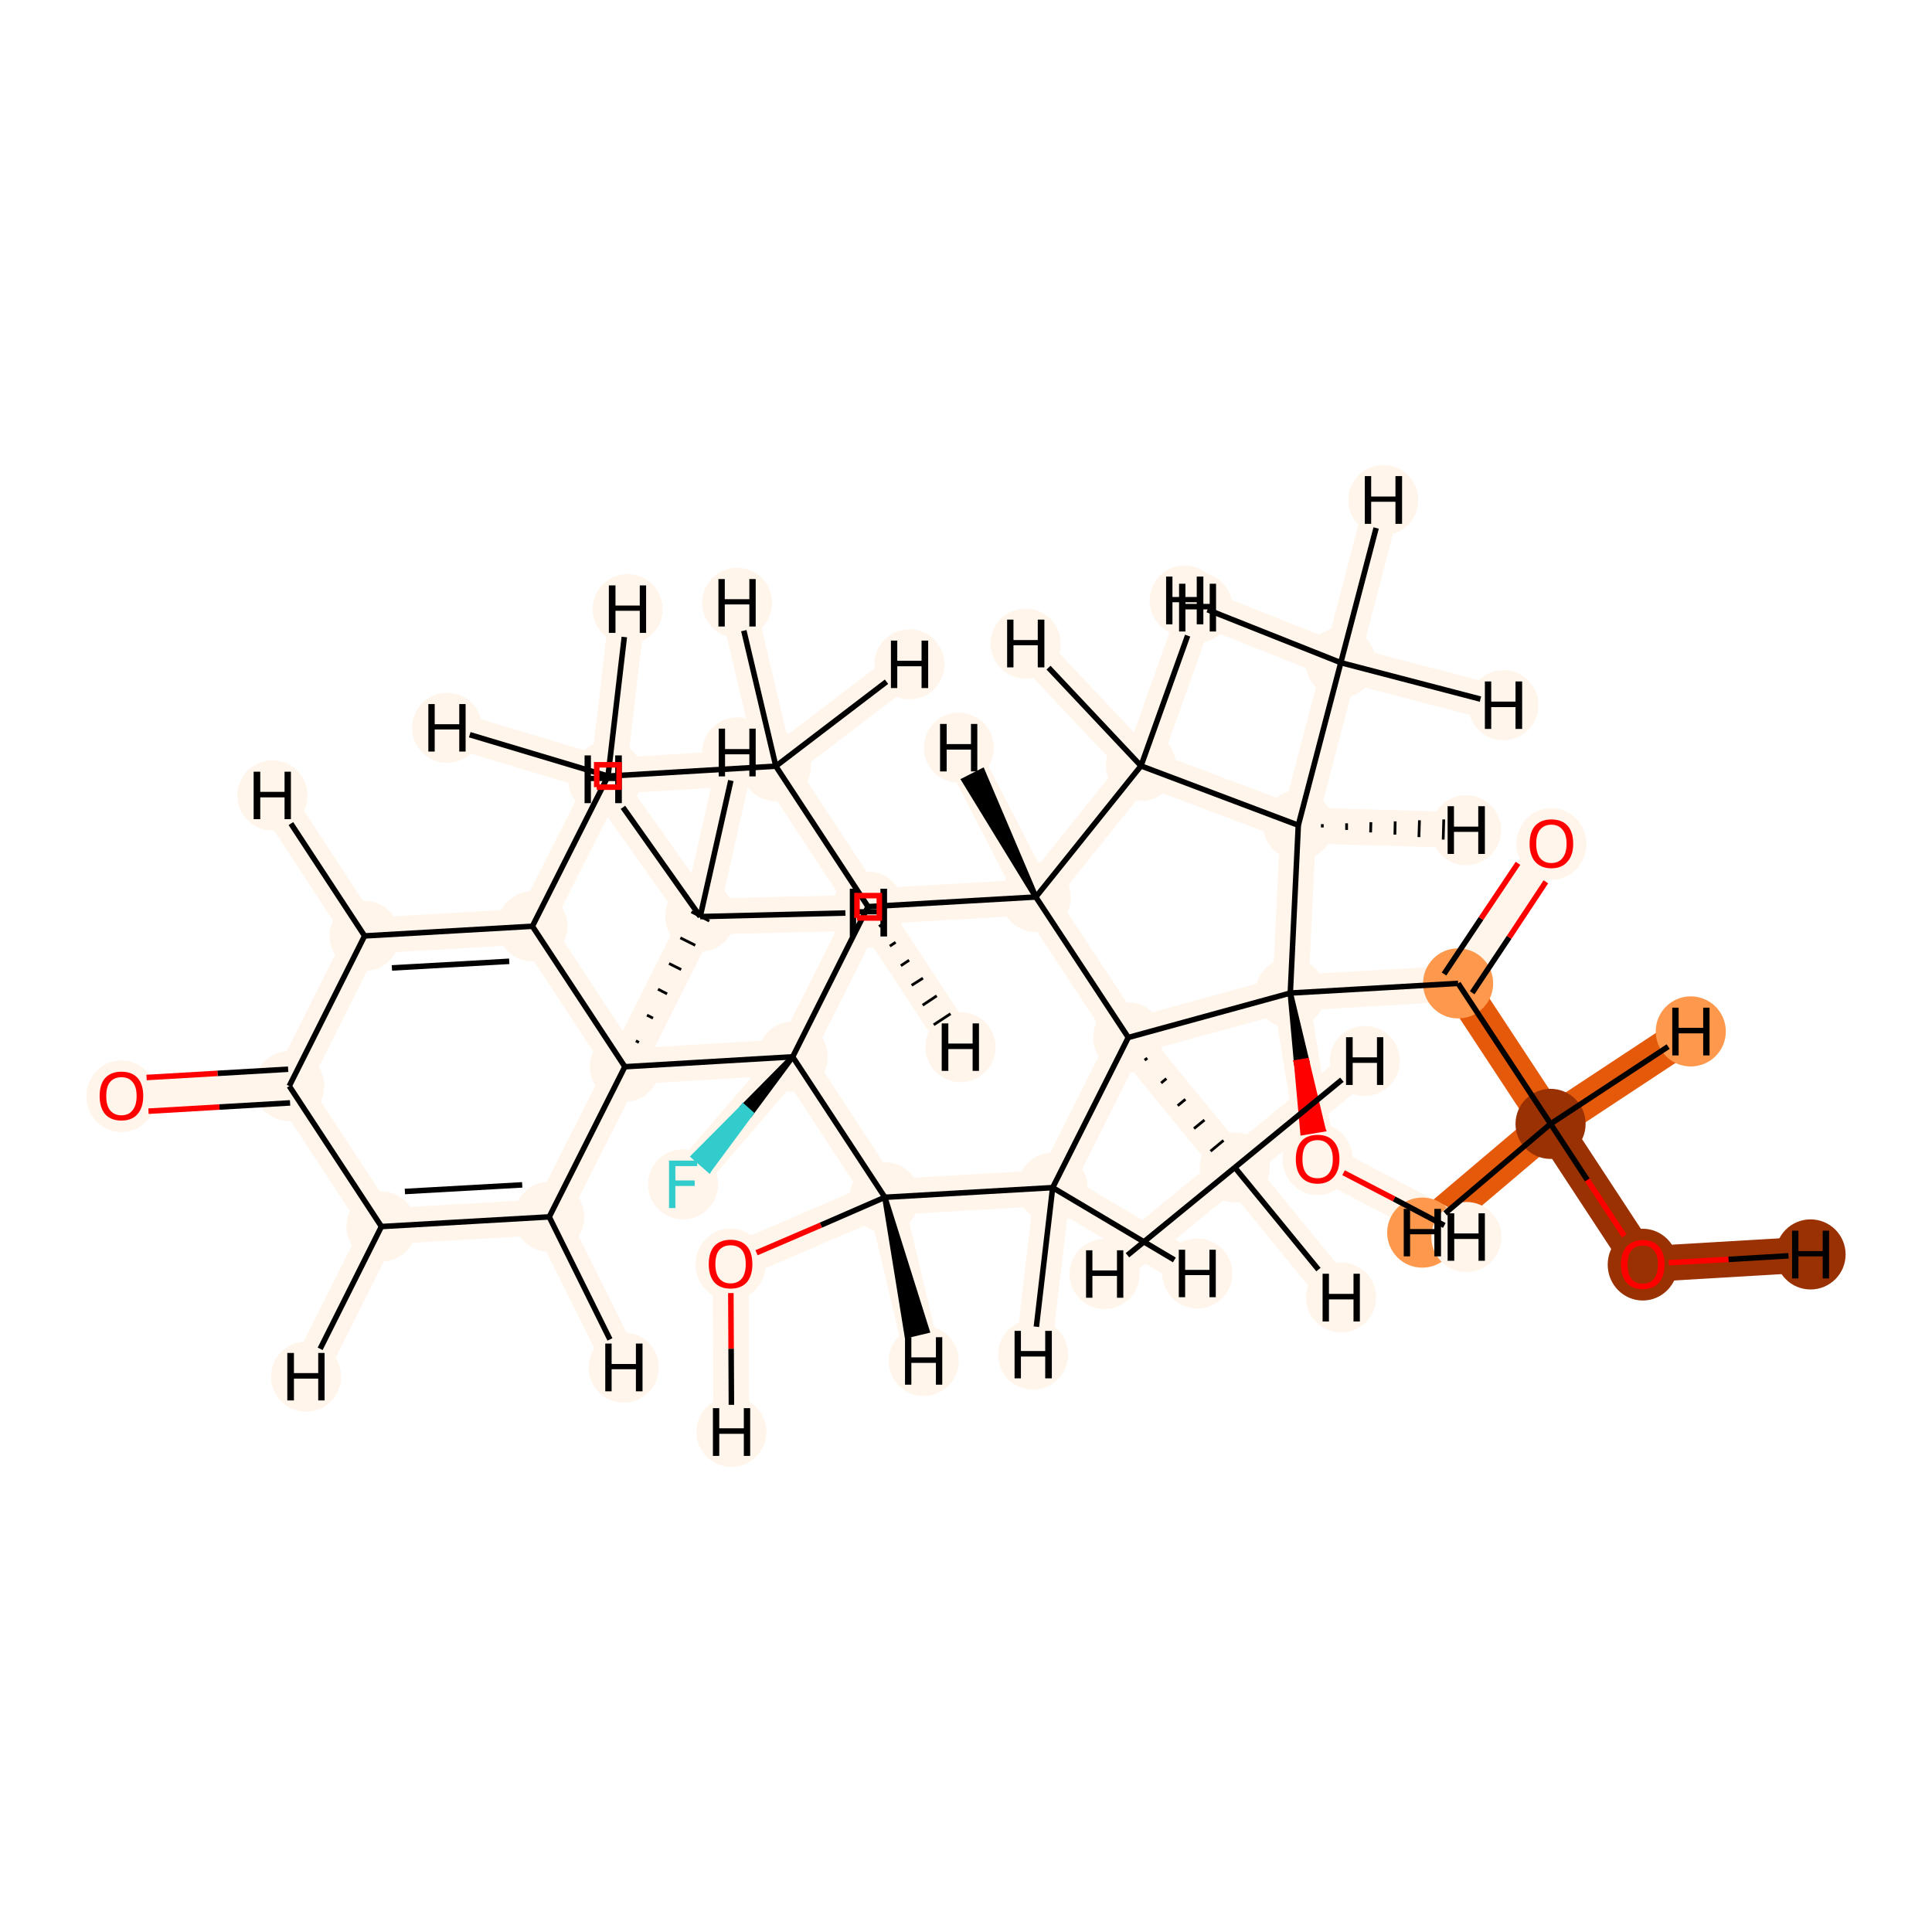<?xml version='1.0' encoding='iso-8859-1'?>
<svg version='1.1' baseProfile='full'
              xmlns='http://www.w3.org/2000/svg'
                      xmlns:rdkit='http://www.rdkit.org/xml'
                      xmlns:xlink='http://www.w3.org/1999/xlink'
                  xml:space='preserve'
width='700px' height='700px' viewBox='0 0 700 700'>
<!-- END OF HEADER -->
<rect style='opacity:1.0;fill:#FFFFFF;stroke:none' width='700.0' height='700.0' x='0.0' y='0.0'> </rect>
<path d='M 595.2,458.1 L 561.8,407.2' style='fill:none;fill-rule:evenodd;stroke:#993103;stroke-width:13.0px;stroke-linecap:butt;stroke-linejoin:miter;stroke-opacity:1' />
<path d='M 595.2,458.1 L 656.0,454.5' style='fill:none;fill-rule:evenodd;stroke:#993103;stroke-width:13.0px;stroke-linecap:butt;stroke-linejoin:miter;stroke-opacity:1' />
<path d='M 561.8,407.2 L 528.3,356.3' style='fill:none;fill-rule:evenodd;stroke:#E5590A;stroke-width:13.0px;stroke-linecap:butt;stroke-linejoin:miter;stroke-opacity:1' />
<path d='M 561.8,407.2 L 612.6,373.7' style='fill:none;fill-rule:evenodd;stroke:#E5590A;stroke-width:13.0px;stroke-linecap:butt;stroke-linejoin:miter;stroke-opacity:1' />
<path d='M 561.8,407.2 L 515.3,446.6' style='fill:none;fill-rule:evenodd;stroke:#E5590A;stroke-width:13.0px;stroke-linecap:butt;stroke-linejoin:miter;stroke-opacity:1' />
<path d='M 528.3,356.3 L 562.1,305.6' style='fill:none;fill-rule:evenodd;stroke:#FFF5EB;stroke-width:13.0px;stroke-linecap:butt;stroke-linejoin:miter;stroke-opacity:1' />
<path d='M 528.3,356.3 L 467.5,359.8' style='fill:none;fill-rule:evenodd;stroke:#FFF5EB;stroke-width:13.0px;stroke-linecap:butt;stroke-linejoin:miter;stroke-opacity:1' />
<path d='M 467.5,359.8 L 477.4,419.9' style='fill:none;fill-rule:evenodd;stroke:#FFF5EB;stroke-width:13.0px;stroke-linecap:butt;stroke-linejoin:miter;stroke-opacity:1' />
<path d='M 467.5,359.8 L 470.4,299.0' style='fill:none;fill-rule:evenodd;stroke:#FFF5EB;stroke-width:13.0px;stroke-linecap:butt;stroke-linejoin:miter;stroke-opacity:1' />
<path d='M 467.5,359.8 L 408.8,375.9' style='fill:none;fill-rule:evenodd;stroke:#FFF5EB;stroke-width:13.0px;stroke-linecap:butt;stroke-linejoin:miter;stroke-opacity:1' />
<path d='M 477.4,419.9 L 531.3,448.2' style='fill:none;fill-rule:evenodd;stroke:#FFF5EB;stroke-width:13.0px;stroke-linecap:butt;stroke-linejoin:miter;stroke-opacity:1' />
<path d='M 470.4,299.0 L 485.8,240.1' style='fill:none;fill-rule:evenodd;stroke:#FFF5EB;stroke-width:13.0px;stroke-linecap:butt;stroke-linejoin:miter;stroke-opacity:1' />
<path d='M 470.4,299.0 L 413.4,277.5' style='fill:none;fill-rule:evenodd;stroke:#FFF5EB;stroke-width:13.0px;stroke-linecap:butt;stroke-linejoin:miter;stroke-opacity:1' />
<path d='M 470.4,299.0 L 531.2,300.8' style='fill:none;fill-rule:evenodd;stroke:#FFF5EB;stroke-width:13.0px;stroke-linecap:butt;stroke-linejoin:miter;stroke-opacity:1' />
<path d='M 485.8,240.1 L 501.2,181.2' style='fill:none;fill-rule:evenodd;stroke:#FFF5EB;stroke-width:13.0px;stroke-linecap:butt;stroke-linejoin:miter;stroke-opacity:1' />
<path d='M 485.8,240.1 L 544.7,255.5' style='fill:none;fill-rule:evenodd;stroke:#FFF5EB;stroke-width:13.0px;stroke-linecap:butt;stroke-linejoin:miter;stroke-opacity:1' />
<path d='M 485.8,240.1 L 429.2,217.6' style='fill:none;fill-rule:evenodd;stroke:#FFF5EB;stroke-width:13.0px;stroke-linecap:butt;stroke-linejoin:miter;stroke-opacity:1' />
<path d='M 413.4,277.5 L 375.3,325.0' style='fill:none;fill-rule:evenodd;stroke:#FFF5EB;stroke-width:13.0px;stroke-linecap:butt;stroke-linejoin:miter;stroke-opacity:1' />
<path d='M 413.4,277.5 L 371.6,233.2' style='fill:none;fill-rule:evenodd;stroke:#FFF5EB;stroke-width:13.0px;stroke-linecap:butt;stroke-linejoin:miter;stroke-opacity:1' />
<path d='M 413.4,277.5 L 433.9,220.1' style='fill:none;fill-rule:evenodd;stroke:#FFF5EB;stroke-width:13.0px;stroke-linecap:butt;stroke-linejoin:miter;stroke-opacity:1' />
<path d='M 375.3,325.0 L 408.8,375.9' style='fill:none;fill-rule:evenodd;stroke:#FFF5EB;stroke-width:13.0px;stroke-linecap:butt;stroke-linejoin:miter;stroke-opacity:1' />
<path d='M 375.3,325.0 L 314.5,328.5' style='fill:none;fill-rule:evenodd;stroke:#FFF5EB;stroke-width:13.0px;stroke-linecap:butt;stroke-linejoin:miter;stroke-opacity:1' />
<path d='M 375.3,325.0 L 347.4,270.9' style='fill:none;fill-rule:evenodd;stroke:#FFF5EB;stroke-width:13.0px;stroke-linecap:butt;stroke-linejoin:miter;stroke-opacity:1' />
<path d='M 408.8,375.9 L 447.4,423.0' style='fill:none;fill-rule:evenodd;stroke:#FFF5EB;stroke-width:13.0px;stroke-linecap:butt;stroke-linejoin:miter;stroke-opacity:1' />
<path d='M 408.8,375.9 L 381.4,430.3' style='fill:none;fill-rule:evenodd;stroke:#FFF5EB;stroke-width:13.0px;stroke-linecap:butt;stroke-linejoin:miter;stroke-opacity:1' />
<path d='M 447.4,423.0 L 485.9,470.1' style='fill:none;fill-rule:evenodd;stroke:#FFF5EB;stroke-width:13.0px;stroke-linecap:butt;stroke-linejoin:miter;stroke-opacity:1' />
<path d='M 447.4,423.0 L 400.2,461.6' style='fill:none;fill-rule:evenodd;stroke:#FFF5EB;stroke-width:13.0px;stroke-linecap:butt;stroke-linejoin:miter;stroke-opacity:1' />
<path d='M 447.4,423.0 L 494.5,384.4' style='fill:none;fill-rule:evenodd;stroke:#FFF5EB;stroke-width:13.0px;stroke-linecap:butt;stroke-linejoin:miter;stroke-opacity:1' />
<path d='M 381.4,430.3 L 320.6,433.8' style='fill:none;fill-rule:evenodd;stroke:#FFF5EB;stroke-width:13.0px;stroke-linecap:butt;stroke-linejoin:miter;stroke-opacity:1' />
<path d='M 381.4,430.3 L 374.3,490.8' style='fill:none;fill-rule:evenodd;stroke:#FFF5EB;stroke-width:13.0px;stroke-linecap:butt;stroke-linejoin:miter;stroke-opacity:1' />
<path d='M 381.4,430.3 L 433.8,461.4' style='fill:none;fill-rule:evenodd;stroke:#FFF5EB;stroke-width:13.0px;stroke-linecap:butt;stroke-linejoin:miter;stroke-opacity:1' />
<path d='M 320.6,433.8 L 264.7,457.9' style='fill:none;fill-rule:evenodd;stroke:#FFF5EB;stroke-width:13.0px;stroke-linecap:butt;stroke-linejoin:miter;stroke-opacity:1' />
<path d='M 320.6,433.8 L 287.2,382.9' style='fill:none;fill-rule:evenodd;stroke:#FFF5EB;stroke-width:13.0px;stroke-linecap:butt;stroke-linejoin:miter;stroke-opacity:1' />
<path d='M 320.6,433.8 L 334.7,493.1' style='fill:none;fill-rule:evenodd;stroke:#FFF5EB;stroke-width:13.0px;stroke-linecap:butt;stroke-linejoin:miter;stroke-opacity:1' />
<path d='M 264.7,457.9 L 265.0,518.8' style='fill:none;fill-rule:evenodd;stroke:#FFF5EB;stroke-width:13.0px;stroke-linecap:butt;stroke-linejoin:miter;stroke-opacity:1' />
<path d='M 287.2,382.9 L 314.5,328.5' style='fill:none;fill-rule:evenodd;stroke:#FFF5EB;stroke-width:13.0px;stroke-linecap:butt;stroke-linejoin:miter;stroke-opacity:1' />
<path d='M 287.2,382.9 L 247.5,429.1' style='fill:none;fill-rule:evenodd;stroke:#FFF5EB;stroke-width:13.0px;stroke-linecap:butt;stroke-linejoin:miter;stroke-opacity:1' />
<path d='M 287.2,382.9 L 226.4,386.5' style='fill:none;fill-rule:evenodd;stroke:#FFF5EB;stroke-width:13.0px;stroke-linecap:butt;stroke-linejoin:miter;stroke-opacity:1' />
<path d='M 314.5,328.5 L 281.1,277.6' style='fill:none;fill-rule:evenodd;stroke:#FFF5EB;stroke-width:13.0px;stroke-linecap:butt;stroke-linejoin:miter;stroke-opacity:1' />
<path d='M 314.5,328.5 L 348.0,379.4' style='fill:none;fill-rule:evenodd;stroke:#FFF5EB;stroke-width:13.0px;stroke-linecap:butt;stroke-linejoin:miter;stroke-opacity:1' />
<path d='M 281.1,277.6 L 220.3,281.2' style='fill:none;fill-rule:evenodd;stroke:#FFF5EB;stroke-width:13.0px;stroke-linecap:butt;stroke-linejoin:miter;stroke-opacity:1' />
<path d='M 281.1,277.6 L 267.1,218.4' style='fill:none;fill-rule:evenodd;stroke:#FFF5EB;stroke-width:13.0px;stroke-linecap:butt;stroke-linejoin:miter;stroke-opacity:1' />
<path d='M 281.1,277.6 L 329.5,240.7' style='fill:none;fill-rule:evenodd;stroke:#FFF5EB;stroke-width:13.0px;stroke-linecap:butt;stroke-linejoin:miter;stroke-opacity:1' />
<path d='M 220.3,281.2 L 192.9,335.6' style='fill:none;fill-rule:evenodd;stroke:#FFF5EB;stroke-width:13.0px;stroke-linecap:butt;stroke-linejoin:miter;stroke-opacity:1' />
<path d='M 220.3,281.2 L 162.0,263.7' style='fill:none;fill-rule:evenodd;stroke:#FFF5EB;stroke-width:13.0px;stroke-linecap:butt;stroke-linejoin:miter;stroke-opacity:1' />
<path d='M 220.3,281.2 L 227.4,220.7' style='fill:none;fill-rule:evenodd;stroke:#FFF5EB;stroke-width:13.0px;stroke-linecap:butt;stroke-linejoin:miter;stroke-opacity:1' />
<path d='M 192.9,335.6 L 132.1,339.1' style='fill:none;fill-rule:evenodd;stroke:#FFF5EB;stroke-width:13.0px;stroke-linecap:butt;stroke-linejoin:miter;stroke-opacity:1' />
<path d='M 192.9,335.6 L 226.4,386.5' style='fill:none;fill-rule:evenodd;stroke:#FFF5EB;stroke-width:13.0px;stroke-linecap:butt;stroke-linejoin:miter;stroke-opacity:1' />
<path d='M 132.1,339.1 L 104.8,393.5' style='fill:none;fill-rule:evenodd;stroke:#FFF5EB;stroke-width:13.0px;stroke-linecap:butt;stroke-linejoin:miter;stroke-opacity:1' />
<path d='M 132.1,339.1 L 98.7,288.2' style='fill:none;fill-rule:evenodd;stroke:#FFF5EB;stroke-width:13.0px;stroke-linecap:butt;stroke-linejoin:miter;stroke-opacity:1' />
<path d='M 104.8,393.5 L 44.0,397.0' style='fill:none;fill-rule:evenodd;stroke:#FFF5EB;stroke-width:13.0px;stroke-linecap:butt;stroke-linejoin:miter;stroke-opacity:1' />
<path d='M 104.8,393.5 L 138.2,444.4' style='fill:none;fill-rule:evenodd;stroke:#FFF5EB;stroke-width:13.0px;stroke-linecap:butt;stroke-linejoin:miter;stroke-opacity:1' />
<path d='M 138.2,444.4 L 199.0,440.9' style='fill:none;fill-rule:evenodd;stroke:#FFF5EB;stroke-width:13.0px;stroke-linecap:butt;stroke-linejoin:miter;stroke-opacity:1' />
<path d='M 138.2,444.4 L 110.9,498.8' style='fill:none;fill-rule:evenodd;stroke:#FFF5EB;stroke-width:13.0px;stroke-linecap:butt;stroke-linejoin:miter;stroke-opacity:1' />
<path d='M 199.0,440.9 L 226.4,386.5' style='fill:none;fill-rule:evenodd;stroke:#FFF5EB;stroke-width:13.0px;stroke-linecap:butt;stroke-linejoin:miter;stroke-opacity:1' />
<path d='M 199.0,440.9 L 226.0,495.5' style='fill:none;fill-rule:evenodd;stroke:#FFF5EB;stroke-width:13.0px;stroke-linecap:butt;stroke-linejoin:miter;stroke-opacity:1' />
<path d='M 226.4,386.5 L 253.7,332.1' style='fill:none;fill-rule:evenodd;stroke:#FFF5EB;stroke-width:13.0px;stroke-linecap:butt;stroke-linejoin:miter;stroke-opacity:1' />
<path d='M 253.7,332.1 L 267.1,272.6' style='fill:none;fill-rule:evenodd;stroke:#FFF5EB;stroke-width:13.0px;stroke-linecap:butt;stroke-linejoin:miter;stroke-opacity:1' />
<path d='M 253.7,332.1 L 218.5,282.4' style='fill:none;fill-rule:evenodd;stroke:#FFF5EB;stroke-width:13.0px;stroke-linecap:butt;stroke-linejoin:miter;stroke-opacity:1' />
<path d='M 253.7,332.1 L 314.6,330.7' style='fill:none;fill-rule:evenodd;stroke:#FFF5EB;stroke-width:13.0px;stroke-linecap:butt;stroke-linejoin:miter;stroke-opacity:1' />
<ellipse cx='595.2' cy='458.2' rx='12.2' ry='12.5'  style='fill:#993103;fill-rule:evenodd;stroke:#993103;stroke-width:1.0px;stroke-linecap:butt;stroke-linejoin:miter;stroke-opacity:1' />
<ellipse cx='561.8' cy='407.2' rx='12.2' ry='12.2'  style='fill:#993103;fill-rule:evenodd;stroke:#993103;stroke-width:1.0px;stroke-linecap:butt;stroke-linejoin:miter;stroke-opacity:1' />
<ellipse cx='528.3' cy='356.3' rx='12.2' ry='12.2'  style='fill:#FD984C;fill-rule:evenodd;stroke:#FD984C;stroke-width:1.0px;stroke-linecap:butt;stroke-linejoin:miter;stroke-opacity:1' />
<ellipse cx='562.1' cy='305.8' rx='12.2' ry='12.5'  style='fill:#FFF5EB;fill-rule:evenodd;stroke:#FFF5EB;stroke-width:1.0px;stroke-linecap:butt;stroke-linejoin:miter;stroke-opacity:1' />
<ellipse cx='467.5' cy='359.8' rx='12.2' ry='12.2'  style='fill:#FFF5EB;fill-rule:evenodd;stroke:#FFF5EB;stroke-width:1.0px;stroke-linecap:butt;stroke-linejoin:miter;stroke-opacity:1' />
<ellipse cx='477.4' cy='420.0' rx='12.2' ry='12.5'  style='fill:#FFF5EB;fill-rule:evenodd;stroke:#FFF5EB;stroke-width:1.0px;stroke-linecap:butt;stroke-linejoin:miter;stroke-opacity:1' />
<ellipse cx='470.4' cy='299.0' rx='12.2' ry='12.2'  style='fill:#FFF5EB;fill-rule:evenodd;stroke:#FFF5EB;stroke-width:1.0px;stroke-linecap:butt;stroke-linejoin:miter;stroke-opacity:1' />
<ellipse cx='485.8' cy='240.1' rx='12.2' ry='12.2'  style='fill:#FFF5EB;fill-rule:evenodd;stroke:#FFF5EB;stroke-width:1.0px;stroke-linecap:butt;stroke-linejoin:miter;stroke-opacity:1' />
<ellipse cx='413.4' cy='277.5' rx='12.2' ry='12.2'  style='fill:#FFF5EB;fill-rule:evenodd;stroke:#FFF5EB;stroke-width:1.0px;stroke-linecap:butt;stroke-linejoin:miter;stroke-opacity:1' />
<ellipse cx='375.3' cy='325.0' rx='12.2' ry='12.2'  style='fill:#FFF5EB;fill-rule:evenodd;stroke:#FFF5EB;stroke-width:1.0px;stroke-linecap:butt;stroke-linejoin:miter;stroke-opacity:1' />
<ellipse cx='408.8' cy='375.9' rx='12.2' ry='12.2'  style='fill:#FFF5EB;fill-rule:evenodd;stroke:#FFF5EB;stroke-width:1.0px;stroke-linecap:butt;stroke-linejoin:miter;stroke-opacity:1' />
<ellipse cx='447.4' cy='423.0' rx='12.2' ry='12.2'  style='fill:#FFF5EB;fill-rule:evenodd;stroke:#FFF5EB;stroke-width:1.0px;stroke-linecap:butt;stroke-linejoin:miter;stroke-opacity:1' />
<ellipse cx='381.4' cy='430.3' rx='12.2' ry='12.2'  style='fill:#FFF5EB;fill-rule:evenodd;stroke:#FFF5EB;stroke-width:1.0px;stroke-linecap:butt;stroke-linejoin:miter;stroke-opacity:1' />
<ellipse cx='320.6' cy='433.8' rx='12.2' ry='12.2'  style='fill:#FFF5EB;fill-rule:evenodd;stroke:#FFF5EB;stroke-width:1.0px;stroke-linecap:butt;stroke-linejoin:miter;stroke-opacity:1' />
<ellipse cx='264.7' cy='458.1' rx='12.2' ry='12.5'  style='fill:#FFF5EB;fill-rule:evenodd;stroke:#FFF5EB;stroke-width:1.0px;stroke-linecap:butt;stroke-linejoin:miter;stroke-opacity:1' />
<ellipse cx='287.2' cy='382.9' rx='12.2' ry='12.2'  style='fill:#FFF5EB;fill-rule:evenodd;stroke:#FFF5EB;stroke-width:1.0px;stroke-linecap:butt;stroke-linejoin:miter;stroke-opacity:1' />
<ellipse cx='314.5' cy='328.5' rx='12.2' ry='12.2'  style='fill:#FFF5EB;fill-rule:evenodd;stroke:#FFF5EB;stroke-width:1.0px;stroke-linecap:butt;stroke-linejoin:miter;stroke-opacity:1' />
<ellipse cx='281.1' cy='277.6' rx='12.2' ry='12.2'  style='fill:#FFF5EB;fill-rule:evenodd;stroke:#FFF5EB;stroke-width:1.0px;stroke-linecap:butt;stroke-linejoin:miter;stroke-opacity:1' />
<ellipse cx='220.3' cy='281.2' rx='12.2' ry='12.2'  style='fill:#FFF5EB;fill-rule:evenodd;stroke:#FFF5EB;stroke-width:1.0px;stroke-linecap:butt;stroke-linejoin:miter;stroke-opacity:1' />
<ellipse cx='192.9' cy='335.6' rx='12.2' ry='12.2'  style='fill:#FFF5EB;fill-rule:evenodd;stroke:#FFF5EB;stroke-width:1.0px;stroke-linecap:butt;stroke-linejoin:miter;stroke-opacity:1' />
<ellipse cx='132.1' cy='339.1' rx='12.2' ry='12.2'  style='fill:#FFF5EB;fill-rule:evenodd;stroke:#FFF5EB;stroke-width:1.0px;stroke-linecap:butt;stroke-linejoin:miter;stroke-opacity:1' />
<ellipse cx='104.8' cy='393.5' rx='12.2' ry='12.2'  style='fill:#FFF5EB;fill-rule:evenodd;stroke:#FFF5EB;stroke-width:1.0px;stroke-linecap:butt;stroke-linejoin:miter;stroke-opacity:1' />
<ellipse cx='44.0' cy='397.2' rx='12.2' ry='12.5'  style='fill:#FFF5EB;fill-rule:evenodd;stroke:#FFF5EB;stroke-width:1.0px;stroke-linecap:butt;stroke-linejoin:miter;stroke-opacity:1' />
<ellipse cx='138.2' cy='444.4' rx='12.2' ry='12.2'  style='fill:#FFF5EB;fill-rule:evenodd;stroke:#FFF5EB;stroke-width:1.0px;stroke-linecap:butt;stroke-linejoin:miter;stroke-opacity:1' />
<ellipse cx='199.0' cy='440.9' rx='12.2' ry='12.2'  style='fill:#FFF5EB;fill-rule:evenodd;stroke:#FFF5EB;stroke-width:1.0px;stroke-linecap:butt;stroke-linejoin:miter;stroke-opacity:1' />
<ellipse cx='226.4' cy='386.5' rx='12.2' ry='12.2'  style='fill:#FFF5EB;fill-rule:evenodd;stroke:#FFF5EB;stroke-width:1.0px;stroke-linecap:butt;stroke-linejoin:miter;stroke-opacity:1' />
<ellipse cx='253.7' cy='332.1' rx='12.2' ry='12.2'  style='fill:#FFF5EB;fill-rule:evenodd;stroke:#FFF5EB;stroke-width:1.0px;stroke-linecap:butt;stroke-linejoin:miter;stroke-opacity:1' />
<ellipse cx='247.5' cy='429.1' rx='12.2' ry='12.2'  style='fill:#FFF5EB;fill-rule:evenodd;stroke:#FFF5EB;stroke-width:1.0px;stroke-linecap:butt;stroke-linejoin:miter;stroke-opacity:1' />
<ellipse cx='656.0' cy='454.5' rx='12.2' ry='12.2'  style='fill:#993103;fill-rule:evenodd;stroke:#993103;stroke-width:1.0px;stroke-linecap:butt;stroke-linejoin:miter;stroke-opacity:1' />
<ellipse cx='612.6' cy='373.7' rx='12.2' ry='12.2'  style='fill:#FD984C;fill-rule:evenodd;stroke:#FD984C;stroke-width:1.0px;stroke-linecap:butt;stroke-linejoin:miter;stroke-opacity:1' />
<ellipse cx='515.3' cy='446.6' rx='12.2' ry='12.2'  style='fill:#FD984C;fill-rule:evenodd;stroke:#FD984C;stroke-width:1.0px;stroke-linecap:butt;stroke-linejoin:miter;stroke-opacity:1' />
<ellipse cx='531.3' cy='448.2' rx='12.2' ry='12.2'  style='fill:#FFF5EB;fill-rule:evenodd;stroke:#FFF5EB;stroke-width:1.0px;stroke-linecap:butt;stroke-linejoin:miter;stroke-opacity:1' />
<ellipse cx='531.2' cy='300.8' rx='12.2' ry='12.2'  style='fill:#FFF5EB;fill-rule:evenodd;stroke:#FFF5EB;stroke-width:1.0px;stroke-linecap:butt;stroke-linejoin:miter;stroke-opacity:1' />
<ellipse cx='501.2' cy='181.2' rx='12.2' ry='12.2'  style='fill:#FFF5EB;fill-rule:evenodd;stroke:#FFF5EB;stroke-width:1.0px;stroke-linecap:butt;stroke-linejoin:miter;stroke-opacity:1' />
<ellipse cx='544.7' cy='255.5' rx='12.2' ry='12.2'  style='fill:#FFF5EB;fill-rule:evenodd;stroke:#FFF5EB;stroke-width:1.0px;stroke-linecap:butt;stroke-linejoin:miter;stroke-opacity:1' />
<ellipse cx='429.2' cy='217.6' rx='12.2' ry='12.2'  style='fill:#FFF5EB;fill-rule:evenodd;stroke:#FFF5EB;stroke-width:1.0px;stroke-linecap:butt;stroke-linejoin:miter;stroke-opacity:1' />
<ellipse cx='371.6' cy='233.2' rx='12.2' ry='12.2'  style='fill:#FFF5EB;fill-rule:evenodd;stroke:#FFF5EB;stroke-width:1.0px;stroke-linecap:butt;stroke-linejoin:miter;stroke-opacity:1' />
<ellipse cx='433.9' cy='220.1' rx='12.2' ry='12.2'  style='fill:#FFF5EB;fill-rule:evenodd;stroke:#FFF5EB;stroke-width:1.0px;stroke-linecap:butt;stroke-linejoin:miter;stroke-opacity:1' />
<ellipse cx='347.4' cy='270.9' rx='12.2' ry='12.2'  style='fill:#FFF5EB;fill-rule:evenodd;stroke:#FFF5EB;stroke-width:1.0px;stroke-linecap:butt;stroke-linejoin:miter;stroke-opacity:1' />
<ellipse cx='485.9' cy='470.1' rx='12.2' ry='12.2'  style='fill:#FFF5EB;fill-rule:evenodd;stroke:#FFF5EB;stroke-width:1.0px;stroke-linecap:butt;stroke-linejoin:miter;stroke-opacity:1' />
<ellipse cx='400.2' cy='461.6' rx='12.2' ry='12.2'  style='fill:#FFF5EB;fill-rule:evenodd;stroke:#FFF5EB;stroke-width:1.0px;stroke-linecap:butt;stroke-linejoin:miter;stroke-opacity:1' />
<ellipse cx='494.5' cy='384.4' rx='12.2' ry='12.2'  style='fill:#FFF5EB;fill-rule:evenodd;stroke:#FFF5EB;stroke-width:1.0px;stroke-linecap:butt;stroke-linejoin:miter;stroke-opacity:1' />
<ellipse cx='374.3' cy='490.8' rx='12.2' ry='12.2'  style='fill:#FFF5EB;fill-rule:evenodd;stroke:#FFF5EB;stroke-width:1.0px;stroke-linecap:butt;stroke-linejoin:miter;stroke-opacity:1' />
<ellipse cx='433.8' cy='461.4' rx='12.2' ry='12.2'  style='fill:#FFF5EB;fill-rule:evenodd;stroke:#FFF5EB;stroke-width:1.0px;stroke-linecap:butt;stroke-linejoin:miter;stroke-opacity:1' />
<ellipse cx='334.7' cy='493.1' rx='12.2' ry='12.2'  style='fill:#FFF5EB;fill-rule:evenodd;stroke:#FFF5EB;stroke-width:1.0px;stroke-linecap:butt;stroke-linejoin:miter;stroke-opacity:1' />
<ellipse cx='265.0' cy='518.8' rx='12.2' ry='12.2'  style='fill:#FFF5EB;fill-rule:evenodd;stroke:#FFF5EB;stroke-width:1.0px;stroke-linecap:butt;stroke-linejoin:miter;stroke-opacity:1' />
<ellipse cx='348.0' cy='379.4' rx='12.2' ry='12.2'  style='fill:#FFF5EB;fill-rule:evenodd;stroke:#FFF5EB;stroke-width:1.0px;stroke-linecap:butt;stroke-linejoin:miter;stroke-opacity:1' />
<ellipse cx='267.1' cy='218.4' rx='12.2' ry='12.2'  style='fill:#FFF5EB;fill-rule:evenodd;stroke:#FFF5EB;stroke-width:1.0px;stroke-linecap:butt;stroke-linejoin:miter;stroke-opacity:1' />
<ellipse cx='329.5' cy='240.7' rx='12.2' ry='12.2'  style='fill:#FFF5EB;fill-rule:evenodd;stroke:#FFF5EB;stroke-width:1.0px;stroke-linecap:butt;stroke-linejoin:miter;stroke-opacity:1' />
<ellipse cx='162.0' cy='263.7' rx='12.2' ry='12.2'  style='fill:#FFF5EB;fill-rule:evenodd;stroke:#FFF5EB;stroke-width:1.0px;stroke-linecap:butt;stroke-linejoin:miter;stroke-opacity:1' />
<ellipse cx='227.4' cy='220.7' rx='12.2' ry='12.2'  style='fill:#FFF5EB;fill-rule:evenodd;stroke:#FFF5EB;stroke-width:1.0px;stroke-linecap:butt;stroke-linejoin:miter;stroke-opacity:1' />
<ellipse cx='98.7' cy='288.2' rx='12.2' ry='12.2'  style='fill:#FFF5EB;fill-rule:evenodd;stroke:#FFF5EB;stroke-width:1.0px;stroke-linecap:butt;stroke-linejoin:miter;stroke-opacity:1' />
<ellipse cx='110.9' cy='498.8' rx='12.2' ry='12.2'  style='fill:#FFF5EB;fill-rule:evenodd;stroke:#FFF5EB;stroke-width:1.0px;stroke-linecap:butt;stroke-linejoin:miter;stroke-opacity:1' />
<ellipse cx='226.0' cy='495.5' rx='12.2' ry='12.2'  style='fill:#FFF5EB;fill-rule:evenodd;stroke:#FFF5EB;stroke-width:1.0px;stroke-linecap:butt;stroke-linejoin:miter;stroke-opacity:1' />
<ellipse cx='267.1' cy='272.6' rx='12.2' ry='12.2'  style='fill:#FFF5EB;fill-rule:evenodd;stroke:#FFF5EB;stroke-width:1.0px;stroke-linecap:butt;stroke-linejoin:miter;stroke-opacity:1' />
<ellipse cx='218.5' cy='282.4' rx='12.2' ry='12.2'  style='fill:#FFF5EB;fill-rule:evenodd;stroke:#FFF5EB;stroke-width:1.0px;stroke-linecap:butt;stroke-linejoin:miter;stroke-opacity:1' />
<ellipse cx='314.6' cy='330.7' rx='12.2' ry='12.2'  style='fill:#FFF5EB;fill-rule:evenodd;stroke:#FFF5EB;stroke-width:1.0px;stroke-linecap:butt;stroke-linejoin:miter;stroke-opacity:1' />
<path class='bond-0 atom-0 atom-1' d='M 588.5,447.8 L 575.1,427.5' style='fill:none;fill-rule:evenodd;stroke:#FF0000;stroke-width:2.0px;stroke-linecap:butt;stroke-linejoin:miter;stroke-opacity:1' />
<path class='bond-0 atom-0 atom-1' d='M 575.1,427.5 L 561.8,407.2' style='fill:none;fill-rule:evenodd;stroke:#000000;stroke-width:2.0px;stroke-linecap:butt;stroke-linejoin:miter;stroke-opacity:1' />
<path class='bond-31 atom-0 atom-28' d='M 604.6,457.5 L 626.3,456.3' style='fill:none;fill-rule:evenodd;stroke:#FF0000;stroke-width:2.0px;stroke-linecap:butt;stroke-linejoin:miter;stroke-opacity:1' />
<path class='bond-31 atom-0 atom-28' d='M 626.3,456.3 L 648.0,455.0' style='fill:none;fill-rule:evenodd;stroke:#000000;stroke-width:2.0px;stroke-linecap:butt;stroke-linejoin:miter;stroke-opacity:1' />
<path class='bond-1 atom-1 atom-2' d='M 561.8,407.2 L 528.3,356.3' style='fill:none;fill-rule:evenodd;stroke:#000000;stroke-width:2.0px;stroke-linecap:butt;stroke-linejoin:miter;stroke-opacity:1' />
<path class='bond-32 atom-1 atom-29' d='M 561.8,407.2 L 604.4,379.2' style='fill:none;fill-rule:evenodd;stroke:#000000;stroke-width:2.0px;stroke-linecap:butt;stroke-linejoin:miter;stroke-opacity:1' />
<path class='bond-33 atom-1 atom-30' d='M 561.8,407.2 L 523.6,439.6' style='fill:none;fill-rule:evenodd;stroke:#000000;stroke-width:2.0px;stroke-linecap:butt;stroke-linejoin:miter;stroke-opacity:1' />
<path class='bond-2 atom-2 atom-3' d='M 533.4,359.7 L 546.8,339.6' style='fill:none;fill-rule:evenodd;stroke:#000000;stroke-width:2.0px;stroke-linecap:butt;stroke-linejoin:miter;stroke-opacity:1' />
<path class='bond-2 atom-2 atom-3' d='M 546.8,339.6 L 560.1,319.5' style='fill:none;fill-rule:evenodd;stroke:#FF0000;stroke-width:2.0px;stroke-linecap:butt;stroke-linejoin:miter;stroke-opacity:1' />
<path class='bond-2 atom-2 atom-3' d='M 523.2,352.9 L 536.6,332.8' style='fill:none;fill-rule:evenodd;stroke:#000000;stroke-width:2.0px;stroke-linecap:butt;stroke-linejoin:miter;stroke-opacity:1' />
<path class='bond-2 atom-2 atom-3' d='M 536.6,332.8 L 550.0,312.8' style='fill:none;fill-rule:evenodd;stroke:#FF0000;stroke-width:2.0px;stroke-linecap:butt;stroke-linejoin:miter;stroke-opacity:1' />
<path class='bond-3 atom-2 atom-4' d='M 528.3,356.3 L 467.5,359.8' style='fill:none;fill-rule:evenodd;stroke:#000000;stroke-width:2.0px;stroke-linecap:butt;stroke-linejoin:miter;stroke-opacity:1' />
<path class='bond-4 atom-4 atom-5' d='M 467.5,359.8 L 469.8,385.0 L 473.4,384.4 Z' style='fill:#000000;fill-rule:evenodd;fill-opacity:1;stroke:#000000;stroke-width:2.0px;stroke-linecap:butt;stroke-linejoin:miter;stroke-opacity:1;' />
<path class='bond-4 atom-4 atom-5' d='M 469.8,385.0 L 479.3,409.1 L 472.1,410.3 Z' style='fill:#FF0000;fill-rule:evenodd;fill-opacity:1;stroke:#FF0000;stroke-width:2.0px;stroke-linecap:butt;stroke-linejoin:miter;stroke-opacity:1;' />
<path class='bond-4 atom-4 atom-5' d='M 469.8,385.0 L 473.4,384.4 L 479.3,409.1 Z' style='fill:#FF0000;fill-rule:evenodd;fill-opacity:1;stroke:#FF0000;stroke-width:2.0px;stroke-linecap:butt;stroke-linejoin:miter;stroke-opacity:1;' />
<path class='bond-5 atom-4 atom-6' d='M 467.5,359.8 L 470.4,299.0' style='fill:none;fill-rule:evenodd;stroke:#000000;stroke-width:2.0px;stroke-linecap:butt;stroke-linejoin:miter;stroke-opacity:1' />
<path class='bond-27 atom-10 atom-4' d='M 408.8,375.9 L 467.5,359.8' style='fill:none;fill-rule:evenodd;stroke:#000000;stroke-width:2.0px;stroke-linecap:butt;stroke-linejoin:miter;stroke-opacity:1' />
<path class='bond-34 atom-5 atom-31' d='M 486.8,424.9 L 505.1,434.4' style='fill:none;fill-rule:evenodd;stroke:#FF0000;stroke-width:2.0px;stroke-linecap:butt;stroke-linejoin:miter;stroke-opacity:1' />
<path class='bond-34 atom-5 atom-31' d='M 505.1,434.4 L 523.3,444.0' style='fill:none;fill-rule:evenodd;stroke:#000000;stroke-width:2.0px;stroke-linecap:butt;stroke-linejoin:miter;stroke-opacity:1' />
<path class='bond-6 atom-6 atom-7' d='M 470.4,299.0 L 485.8,240.1' style='fill:none;fill-rule:evenodd;stroke:#000000;stroke-width:2.0px;stroke-linecap:butt;stroke-linejoin:miter;stroke-opacity:1' />
<path class='bond-7 atom-6 atom-8' d='M 470.4,299.0 L 413.4,277.5' style='fill:none;fill-rule:evenodd;stroke:#000000;stroke-width:2.0px;stroke-linecap:butt;stroke-linejoin:miter;stroke-opacity:1' />
<path class='bond-35 atom-6 atom-32' d='M 479.1,299.8 L 479.1,298.6' style='fill:none;fill-rule:evenodd;stroke:#000000;stroke-width:1.0px;stroke-linecap:butt;stroke-linejoin:miter;stroke-opacity:1' />
<path class='bond-35 atom-6 atom-32' d='M 487.9,300.7 L 487.9,298.3' style='fill:none;fill-rule:evenodd;stroke:#000000;stroke-width:1.0px;stroke-linecap:butt;stroke-linejoin:miter;stroke-opacity:1' />
<path class='bond-35 atom-6 atom-32' d='M 496.6,301.6 L 496.7,297.9' style='fill:none;fill-rule:evenodd;stroke:#000000;stroke-width:1.0px;stroke-linecap:butt;stroke-linejoin:miter;stroke-opacity:1' />
<path class='bond-35 atom-6 atom-32' d='M 505.4,302.4 L 505.5,297.6' style='fill:none;fill-rule:evenodd;stroke:#000000;stroke-width:1.0px;stroke-linecap:butt;stroke-linejoin:miter;stroke-opacity:1' />
<path class='bond-35 atom-6 atom-32' d='M 514.1,303.3 L 514.3,297.2' style='fill:none;fill-rule:evenodd;stroke:#000000;stroke-width:1.0px;stroke-linecap:butt;stroke-linejoin:miter;stroke-opacity:1' />
<path class='bond-35 atom-6 atom-32' d='M 522.9,304.2 L 523.1,296.9' style='fill:none;fill-rule:evenodd;stroke:#000000;stroke-width:1.0px;stroke-linecap:butt;stroke-linejoin:miter;stroke-opacity:1' />
<path class='bond-36 atom-7 atom-33' d='M 485.8,240.1 L 498.6,191.3' style='fill:none;fill-rule:evenodd;stroke:#000000;stroke-width:2.0px;stroke-linecap:butt;stroke-linejoin:miter;stroke-opacity:1' />
<path class='bond-37 atom-7 atom-34' d='M 485.8,240.1 L 536.4,253.3' style='fill:none;fill-rule:evenodd;stroke:#000000;stroke-width:2.0px;stroke-linecap:butt;stroke-linejoin:miter;stroke-opacity:1' />
<path class='bond-38 atom-7 atom-35' d='M 485.8,240.1 L 437.5,220.9' style='fill:none;fill-rule:evenodd;stroke:#000000;stroke-width:2.0px;stroke-linecap:butt;stroke-linejoin:miter;stroke-opacity:1' />
<path class='bond-8 atom-8 atom-9' d='M 413.4,277.5 L 375.3,325.0' style='fill:none;fill-rule:evenodd;stroke:#000000;stroke-width:2.0px;stroke-linecap:butt;stroke-linejoin:miter;stroke-opacity:1' />
<path class='bond-39 atom-8 atom-36' d='M 413.4,277.5 L 379.9,241.9' style='fill:none;fill-rule:evenodd;stroke:#000000;stroke-width:2.0px;stroke-linecap:butt;stroke-linejoin:miter;stroke-opacity:1' />
<path class='bond-40 atom-8 atom-37' d='M 413.4,277.5 L 430.3,230.3' style='fill:none;fill-rule:evenodd;stroke:#000000;stroke-width:2.0px;stroke-linecap:butt;stroke-linejoin:miter;stroke-opacity:1' />
<path class='bond-9 atom-9 atom-10' d='M 375.3,325.0 L 408.8,375.9' style='fill:none;fill-rule:evenodd;stroke:#000000;stroke-width:2.0px;stroke-linecap:butt;stroke-linejoin:miter;stroke-opacity:1' />
<path class='bond-29 atom-16 atom-9' d='M 314.5,328.5 L 375.3,325.0' style='fill:none;fill-rule:evenodd;stroke:#000000;stroke-width:2.0px;stroke-linecap:butt;stroke-linejoin:miter;stroke-opacity:1' />
<path class='bond-41 atom-9 atom-38' d='M 375.3,325.0 L 355.9,279.4 L 349.4,282.7 Z' style='fill:#000000;fill-rule:evenodd;fill-opacity:1;stroke:#000000;stroke-width:2.0px;stroke-linecap:butt;stroke-linejoin:miter;stroke-opacity:1;' />
<path class='bond-10 atom-10 atom-11' d='M 414.7,384.1 L 415.7,383.4' style='fill:none;fill-rule:evenodd;stroke:#000000;stroke-width:1.0px;stroke-linecap:butt;stroke-linejoin:miter;stroke-opacity:1' />
<path class='bond-10 atom-10 atom-11' d='M 420.7,392.4 L 422.6,390.8' style='fill:none;fill-rule:evenodd;stroke:#000000;stroke-width:1.0px;stroke-linecap:butt;stroke-linejoin:miter;stroke-opacity:1' />
<path class='bond-10 atom-10 atom-11' d='M 426.7,400.6 L 429.5,398.3' style='fill:none;fill-rule:evenodd;stroke:#000000;stroke-width:1.0px;stroke-linecap:butt;stroke-linejoin:miter;stroke-opacity:1' />
<path class='bond-10 atom-10 atom-11' d='M 432.6,408.9 L 436.4,405.8' style='fill:none;fill-rule:evenodd;stroke:#000000;stroke-width:1.0px;stroke-linecap:butt;stroke-linejoin:miter;stroke-opacity:1' />
<path class='bond-10 atom-10 atom-11' d='M 438.6,417.1 L 443.3,413.2' style='fill:none;fill-rule:evenodd;stroke:#000000;stroke-width:1.0px;stroke-linecap:butt;stroke-linejoin:miter;stroke-opacity:1' />
<path class='bond-10 atom-10 atom-11' d='M 444.5,425.3 L 450.2,420.7' style='fill:none;fill-rule:evenodd;stroke:#000000;stroke-width:1.0px;stroke-linecap:butt;stroke-linejoin:miter;stroke-opacity:1' />
<path class='bond-11 atom-10 atom-12' d='M 408.8,375.9 L 381.4,430.3' style='fill:none;fill-rule:evenodd;stroke:#000000;stroke-width:2.0px;stroke-linecap:butt;stroke-linejoin:miter;stroke-opacity:1' />
<path class='bond-42 atom-11 atom-39' d='M 447.4,423.0 L 477.7,460.0' style='fill:none;fill-rule:evenodd;stroke:#000000;stroke-width:2.0px;stroke-linecap:butt;stroke-linejoin:miter;stroke-opacity:1' />
<path class='bond-43 atom-11 atom-40' d='M 447.4,423.0 L 408.5,454.8' style='fill:none;fill-rule:evenodd;stroke:#000000;stroke-width:2.0px;stroke-linecap:butt;stroke-linejoin:miter;stroke-opacity:1' />
<path class='bond-44 atom-11 atom-41' d='M 447.4,423.0 L 486.2,391.2' style='fill:none;fill-rule:evenodd;stroke:#000000;stroke-width:2.0px;stroke-linecap:butt;stroke-linejoin:miter;stroke-opacity:1' />
<path class='bond-12 atom-12 atom-13' d='M 381.4,430.3 L 320.6,433.8' style='fill:none;fill-rule:evenodd;stroke:#000000;stroke-width:2.0px;stroke-linecap:butt;stroke-linejoin:miter;stroke-opacity:1' />
<path class='bond-45 atom-12 atom-42' d='M 381.4,430.3 L 375.5,480.7' style='fill:none;fill-rule:evenodd;stroke:#000000;stroke-width:2.0px;stroke-linecap:butt;stroke-linejoin:miter;stroke-opacity:1' />
<path class='bond-46 atom-12 atom-43' d='M 381.4,430.3 L 425.5,456.5' style='fill:none;fill-rule:evenodd;stroke:#000000;stroke-width:2.0px;stroke-linecap:butt;stroke-linejoin:miter;stroke-opacity:1' />
<path class='bond-13 atom-13 atom-14' d='M 320.6,433.8 L 297.4,443.9' style='fill:none;fill-rule:evenodd;stroke:#000000;stroke-width:2.0px;stroke-linecap:butt;stroke-linejoin:miter;stroke-opacity:1' />
<path class='bond-13 atom-13 atom-14' d='M 297.4,443.9 L 274.1,453.9' style='fill:none;fill-rule:evenodd;stroke:#FF0000;stroke-width:2.0px;stroke-linecap:butt;stroke-linejoin:miter;stroke-opacity:1' />
<path class='bond-14 atom-13 atom-15' d='M 320.6,433.8 L 287.2,382.9' style='fill:none;fill-rule:evenodd;stroke:#000000;stroke-width:2.0px;stroke-linecap:butt;stroke-linejoin:miter;stroke-opacity:1' />
<path class='bond-47 atom-13 atom-44' d='M 320.6,433.8 L 328.7,483.8 L 335.8,482.1 Z' style='fill:#000000;fill-rule:evenodd;fill-opacity:1;stroke:#000000;stroke-width:2.0px;stroke-linecap:butt;stroke-linejoin:miter;stroke-opacity:1;' />
<path class='bond-48 atom-14 atom-45' d='M 264.8,468.5 L 264.9,488.7' style='fill:none;fill-rule:evenodd;stroke:#FF0000;stroke-width:2.0px;stroke-linecap:butt;stroke-linejoin:miter;stroke-opacity:1' />
<path class='bond-48 atom-14 atom-45' d='M 264.9,488.7 L 265.0,509.0' style='fill:none;fill-rule:evenodd;stroke:#000000;stroke-width:2.0px;stroke-linecap:butt;stroke-linejoin:miter;stroke-opacity:1' />
<path class='bond-15 atom-15 atom-16' d='M 287.2,382.9 L 314.5,328.5' style='fill:none;fill-rule:evenodd;stroke:#000000;stroke-width:2.0px;stroke-linecap:butt;stroke-linejoin:miter;stroke-opacity:1' />
<path class='bond-26 atom-15 atom-27' d='M 287.2,382.9 L 269.3,401.0 L 272.0,403.4 Z' style='fill:#000000;fill-rule:evenodd;fill-opacity:1;stroke:#000000;stroke-width:2.0px;stroke-linecap:butt;stroke-linejoin:miter;stroke-opacity:1;' />
<path class='bond-26 atom-15 atom-27' d='M 269.3,401.0 L 256.9,423.8 L 251.4,419.0 Z' style='fill:#33CCCC;fill-rule:evenodd;fill-opacity:1;stroke:#33CCCC;stroke-width:2.0px;stroke-linecap:butt;stroke-linejoin:miter;stroke-opacity:1;' />
<path class='bond-26 atom-15 atom-27' d='M 269.3,401.0 L 272.0,403.4 L 256.9,423.8 Z' style='fill:#33CCCC;fill-rule:evenodd;fill-opacity:1;stroke:#33CCCC;stroke-width:2.0px;stroke-linecap:butt;stroke-linejoin:miter;stroke-opacity:1;' />
<path class='bond-28 atom-25 atom-15' d='M 226.4,386.5 L 287.2,382.9' style='fill:none;fill-rule:evenodd;stroke:#000000;stroke-width:2.0px;stroke-linecap:butt;stroke-linejoin:miter;stroke-opacity:1' />
<path class='bond-16 atom-16 atom-17' d='M 314.5,328.5 L 281.1,277.6' style='fill:none;fill-rule:evenodd;stroke:#000000;stroke-width:2.0px;stroke-linecap:butt;stroke-linejoin:miter;stroke-opacity:1' />
<path class='bond-49 atom-16 atom-46' d='M 318.5,335.7 L 319.5,335.0' style='fill:none;fill-rule:evenodd;stroke:#000000;stroke-width:1.0px;stroke-linecap:butt;stroke-linejoin:miter;stroke-opacity:1' />
<path class='bond-49 atom-16 atom-46' d='M 322.4,342.8 L 324.5,341.4' style='fill:none;fill-rule:evenodd;stroke:#000000;stroke-width:1.0px;stroke-linecap:butt;stroke-linejoin:miter;stroke-opacity:1' />
<path class='bond-49 atom-16 atom-46' d='M 326.4,349.9 L 329.4,347.9' style='fill:none;fill-rule:evenodd;stroke:#000000;stroke-width:1.0px;stroke-linecap:butt;stroke-linejoin:miter;stroke-opacity:1' />
<path class='bond-49 atom-16 atom-46' d='M 330.3,357.0 L 334.4,354.4' style='fill:none;fill-rule:evenodd;stroke:#000000;stroke-width:1.0px;stroke-linecap:butt;stroke-linejoin:miter;stroke-opacity:1' />
<path class='bond-49 atom-16 atom-46' d='M 334.3,364.2 L 339.4,360.8' style='fill:none;fill-rule:evenodd;stroke:#000000;stroke-width:1.0px;stroke-linecap:butt;stroke-linejoin:miter;stroke-opacity:1' />
<path class='bond-49 atom-16 atom-46' d='M 338.3,371.3 L 344.4,367.3' style='fill:none;fill-rule:evenodd;stroke:#000000;stroke-width:1.0px;stroke-linecap:butt;stroke-linejoin:miter;stroke-opacity:1' />
<path class='bond-17 atom-17 atom-18' d='M 281.1,277.6 L 220.3,281.2' style='fill:none;fill-rule:evenodd;stroke:#000000;stroke-width:2.0px;stroke-linecap:butt;stroke-linejoin:miter;stroke-opacity:1' />
<path class='bond-50 atom-17 atom-47' d='M 281.1,277.6 L 269.5,228.5' style='fill:none;fill-rule:evenodd;stroke:#000000;stroke-width:2.0px;stroke-linecap:butt;stroke-linejoin:miter;stroke-opacity:1' />
<path class='bond-51 atom-17 atom-48' d='M 281.1,277.6 L 321.2,247.0' style='fill:none;fill-rule:evenodd;stroke:#000000;stroke-width:2.0px;stroke-linecap:butt;stroke-linejoin:miter;stroke-opacity:1' />
<path class='bond-18 atom-18 atom-19' d='M 220.3,281.2 L 192.9,335.6' style='fill:none;fill-rule:evenodd;stroke:#000000;stroke-width:2.0px;stroke-linecap:butt;stroke-linejoin:miter;stroke-opacity:1' />
<path class='bond-52 atom-18 atom-49' d='M 220.3,281.2 L 170.2,266.2' style='fill:none;fill-rule:evenodd;stroke:#000000;stroke-width:2.0px;stroke-linecap:butt;stroke-linejoin:miter;stroke-opacity:1' />
<path class='bond-53 atom-18 atom-50' d='M 220.3,281.2 L 226.2,230.8' style='fill:none;fill-rule:evenodd;stroke:#000000;stroke-width:2.0px;stroke-linecap:butt;stroke-linejoin:miter;stroke-opacity:1' />
<path class='bond-19 atom-19 atom-20' d='M 192.9,335.6 L 132.1,339.1' style='fill:none;fill-rule:evenodd;stroke:#000000;stroke-width:2.0px;stroke-linecap:butt;stroke-linejoin:miter;stroke-opacity:1' />
<path class='bond-19 atom-19 atom-20' d='M 184.5,348.3 L 142.0,350.7' style='fill:none;fill-rule:evenodd;stroke:#000000;stroke-width:2.0px;stroke-linecap:butt;stroke-linejoin:miter;stroke-opacity:1' />
<path class='bond-30 atom-25 atom-19' d='M 226.4,386.5 L 192.9,335.6' style='fill:none;fill-rule:evenodd;stroke:#000000;stroke-width:2.0px;stroke-linecap:butt;stroke-linejoin:miter;stroke-opacity:1' />
<path class='bond-20 atom-20 atom-21' d='M 132.1,339.1 L 104.8,393.5' style='fill:none;fill-rule:evenodd;stroke:#000000;stroke-width:2.0px;stroke-linecap:butt;stroke-linejoin:miter;stroke-opacity:1' />
<path class='bond-54 atom-20 atom-51' d='M 132.1,339.1 L 105.4,298.4' style='fill:none;fill-rule:evenodd;stroke:#000000;stroke-width:2.0px;stroke-linecap:butt;stroke-linejoin:miter;stroke-opacity:1' />
<path class='bond-21 atom-21 atom-22' d='M 104.4,387.4 L 78.8,388.9' style='fill:none;fill-rule:evenodd;stroke:#000000;stroke-width:2.0px;stroke-linecap:butt;stroke-linejoin:miter;stroke-opacity:1' />
<path class='bond-21 atom-21 atom-22' d='M 78.8,388.9 L 53.1,390.4' style='fill:none;fill-rule:evenodd;stroke:#FF0000;stroke-width:2.0px;stroke-linecap:butt;stroke-linejoin:miter;stroke-opacity:1' />
<path class='bond-21 atom-21 atom-22' d='M 105.1,399.6 L 79.5,401.1' style='fill:none;fill-rule:evenodd;stroke:#000000;stroke-width:2.0px;stroke-linecap:butt;stroke-linejoin:miter;stroke-opacity:1' />
<path class='bond-21 atom-21 atom-22' d='M 79.5,401.1 L 53.8,402.6' style='fill:none;fill-rule:evenodd;stroke:#FF0000;stroke-width:2.0px;stroke-linecap:butt;stroke-linejoin:miter;stroke-opacity:1' />
<path class='bond-22 atom-21 atom-23' d='M 104.8,393.5 L 138.2,444.4' style='fill:none;fill-rule:evenodd;stroke:#000000;stroke-width:2.0px;stroke-linecap:butt;stroke-linejoin:miter;stroke-opacity:1' />
<path class='bond-23 atom-23 atom-24' d='M 138.2,444.4 L 199.0,440.9' style='fill:none;fill-rule:evenodd;stroke:#000000;stroke-width:2.0px;stroke-linecap:butt;stroke-linejoin:miter;stroke-opacity:1' />
<path class='bond-23 atom-23 atom-24' d='M 146.7,431.7 L 189.2,429.3' style='fill:none;fill-rule:evenodd;stroke:#000000;stroke-width:2.0px;stroke-linecap:butt;stroke-linejoin:miter;stroke-opacity:1' />
<path class='bond-55 atom-23 atom-52' d='M 138.2,444.4 L 116.0,488.7' style='fill:none;fill-rule:evenodd;stroke:#000000;stroke-width:2.0px;stroke-linecap:butt;stroke-linejoin:miter;stroke-opacity:1' />
<path class='bond-24 atom-24 atom-25' d='M 199.0,440.9 L 226.4,386.5' style='fill:none;fill-rule:evenodd;stroke:#000000;stroke-width:2.0px;stroke-linecap:butt;stroke-linejoin:miter;stroke-opacity:1' />
<path class='bond-56 atom-24 atom-53' d='M 199.0,440.9 L 221.0,485.3' style='fill:none;fill-rule:evenodd;stroke:#000000;stroke-width:2.0px;stroke-linecap:butt;stroke-linejoin:miter;stroke-opacity:1' />
<path class='bond-25 atom-25 atom-26' d='M 231.5,377.7 L 230.4,377.1' style='fill:none;fill-rule:evenodd;stroke:#000000;stroke-width:1.0px;stroke-linecap:butt;stroke-linejoin:miter;stroke-opacity:1' />
<path class='bond-25 atom-25 atom-26' d='M 236.6,368.9 L 234.4,367.8' style='fill:none;fill-rule:evenodd;stroke:#000000;stroke-width:1.0px;stroke-linecap:butt;stroke-linejoin:miter;stroke-opacity:1' />
<path class='bond-25 atom-25 atom-26' d='M 241.7,360.1 L 238.4,358.4' style='fill:none;fill-rule:evenodd;stroke:#000000;stroke-width:1.0px;stroke-linecap:butt;stroke-linejoin:miter;stroke-opacity:1' />
<path class='bond-25 atom-25 atom-26' d='M 246.8,351.3 L 242.4,349.1' style='fill:none;fill-rule:evenodd;stroke:#000000;stroke-width:1.0px;stroke-linecap:butt;stroke-linejoin:miter;stroke-opacity:1' />
<path class='bond-25 atom-25 atom-26' d='M 251.9,342.5 L 246.5,339.8' style='fill:none;fill-rule:evenodd;stroke:#000000;stroke-width:1.0px;stroke-linecap:butt;stroke-linejoin:miter;stroke-opacity:1' />
<path class='bond-25 atom-25 atom-26' d='M 257.0,333.7 L 250.5,330.4' style='fill:none;fill-rule:evenodd;stroke:#000000;stroke-width:1.0px;stroke-linecap:butt;stroke-linejoin:miter;stroke-opacity:1' />
<path class='bond-57 atom-26 atom-54' d='M 253.7,332.1 L 264.8,282.8' style='fill:none;fill-rule:evenodd;stroke:#000000;stroke-width:2.0px;stroke-linecap:butt;stroke-linejoin:miter;stroke-opacity:1' />
<path class='bond-58 atom-26 atom-55' d='M 253.7,332.1 L 225.7,292.5' style='fill:none;fill-rule:evenodd;stroke:#000000;stroke-width:2.0px;stroke-linecap:butt;stroke-linejoin:miter;stroke-opacity:1' />
<path class='bond-59 atom-26 atom-56' d='M 253.7,332.1 L 306.3,330.8' style='fill:none;fill-rule:evenodd;stroke:#000000;stroke-width:2.0px;stroke-linecap:butt;stroke-linejoin:miter;stroke-opacity:1' />
<path  class='atom-0' d='M 587.3 458.1
Q 587.3 454.0, 589.3 451.7
Q 591.4 449.3, 595.2 449.3
Q 599.0 449.3, 601.1 451.7
Q 603.1 454.0, 603.1 458.1
Q 603.1 462.3, 601.1 464.7
Q 599.0 467.1, 595.2 467.1
Q 591.4 467.1, 589.3 464.7
Q 587.3 462.3, 587.3 458.1
M 595.2 465.1
Q 597.8 465.1, 599.2 463.4
Q 600.7 461.6, 600.7 458.1
Q 600.7 454.7, 599.2 453.0
Q 597.8 451.3, 595.2 451.3
Q 592.6 451.3, 591.1 453.0
Q 589.7 454.7, 589.7 458.1
Q 589.7 461.6, 591.1 463.4
Q 592.6 465.1, 595.2 465.1
' fill='#FF0000'/>
<path  class='atom-3' d='M 554.2 305.7
Q 554.2 301.5, 556.2 299.2
Q 558.3 296.9, 562.1 296.9
Q 565.9 296.9, 568.0 299.2
Q 570.0 301.5, 570.0 305.7
Q 570.0 309.9, 567.9 312.2
Q 565.9 314.6, 562.1 314.6
Q 558.3 314.6, 556.2 312.2
Q 554.2 309.9, 554.2 305.7
M 562.1 312.7
Q 564.7 312.7, 566.1 310.9
Q 567.6 309.1, 567.6 305.7
Q 567.6 302.3, 566.1 300.6
Q 564.7 298.8, 562.1 298.8
Q 559.5 298.8, 558.0 300.6
Q 556.6 302.3, 556.6 305.7
Q 556.6 309.1, 558.0 310.9
Q 559.5 312.7, 562.1 312.7
' fill='#FF0000'/>
<path  class='atom-5' d='M 469.5 420.0
Q 469.5 415.8, 471.5 413.5
Q 473.5 411.2, 477.4 411.2
Q 481.2 411.2, 483.2 413.5
Q 485.3 415.8, 485.3 420.0
Q 485.3 424.1, 483.2 426.5
Q 481.1 428.9, 477.4 428.9
Q 473.6 428.9, 471.5 426.5
Q 469.5 424.2, 469.5 420.0
M 477.4 426.9
Q 480.0 426.9, 481.4 425.2
Q 482.9 423.4, 482.9 420.0
Q 482.9 416.6, 481.4 414.9
Q 480.0 413.1, 477.4 413.1
Q 474.7 413.1, 473.3 414.8
Q 471.9 416.5, 471.9 420.0
Q 471.9 423.4, 473.3 425.2
Q 474.7 426.9, 477.4 426.9
' fill='#FF0000'/>
<path  class='atom-14' d='M 256.8 458.0
Q 256.8 453.8, 258.8 451.5
Q 260.9 449.2, 264.7 449.2
Q 268.5 449.2, 270.6 451.5
Q 272.6 453.8, 272.6 458.0
Q 272.6 462.2, 270.6 464.6
Q 268.5 466.9, 264.7 466.9
Q 260.9 466.9, 258.8 464.6
Q 256.8 462.2, 256.8 458.0
M 264.7 465.0
Q 267.3 465.0, 268.8 463.2
Q 270.2 461.4, 270.2 458.0
Q 270.2 454.6, 268.8 452.9
Q 267.3 451.2, 264.7 451.2
Q 262.1 451.2, 260.6 452.9
Q 259.2 454.6, 259.2 458.0
Q 259.2 461.5, 260.6 463.2
Q 262.1 465.0, 264.7 465.0
' fill='#FF0000'/>
<path  class='atom-22' d='M 36.1 397.1
Q 36.1 392.9, 38.1 390.6
Q 40.2 388.3, 44.0 388.3
Q 47.8 388.3, 49.9 390.6
Q 51.9 392.9, 51.9 397.1
Q 51.9 401.3, 49.8 403.7
Q 47.8 406.0, 44.0 406.0
Q 40.2 406.0, 38.1 403.7
Q 36.1 401.3, 36.1 397.1
M 44.0 404.1
Q 46.6 404.1, 48.0 402.3
Q 49.5 400.5, 49.5 397.1
Q 49.5 393.7, 48.0 392.0
Q 46.6 390.3, 44.0 390.3
Q 41.4 390.3, 39.9 392.0
Q 38.5 393.7, 38.5 397.1
Q 38.5 400.6, 39.9 402.3
Q 41.4 404.1, 44.0 404.1
' fill='#FF0000'/>
<path  class='atom-27' d='M 242.4 420.5
L 252.6 420.5
L 252.6 422.5
L 244.7 422.5
L 244.7 427.7
L 251.7 427.7
L 251.7 429.7
L 244.7 429.7
L 244.7 437.7
L 242.4 437.7
L 242.4 420.5
' fill='#33CCCC'/>
<path  class='atom-28' d='M 649.3 445.9
L 651.6 445.9
L 651.6 453.3
L 660.4 453.3
L 660.4 445.9
L 662.7 445.9
L 662.7 463.2
L 660.4 463.2
L 660.4 455.2
L 651.6 455.2
L 651.6 463.2
L 649.3 463.2
L 649.3 445.9
' fill='#000000'/>
<path  class='atom-29' d='M 605.9 365.1
L 608.2 365.1
L 608.2 372.4
L 617.1 372.4
L 617.1 365.1
L 619.4 365.1
L 619.4 382.4
L 617.1 382.4
L 617.1 374.4
L 608.2 374.4
L 608.2 382.4
L 605.9 382.4
L 605.9 365.1
' fill='#000000'/>
<path  class='atom-30' d='M 508.6 438.0
L 510.9 438.0
L 510.9 445.3
L 519.7 445.3
L 519.7 438.0
L 522.1 438.0
L 522.1 455.2
L 519.7 455.2
L 519.7 447.2
L 510.9 447.2
L 510.9 455.2
L 508.6 455.2
L 508.6 438.0
' fill='#000000'/>
<path  class='atom-31' d='M 524.5 439.6
L 526.9 439.6
L 526.9 446.9
L 535.7 446.9
L 535.7 439.6
L 538.0 439.6
L 538.0 456.8
L 535.7 456.8
L 535.7 448.9
L 526.9 448.9
L 526.9 456.8
L 524.5 456.8
L 524.5 439.6
' fill='#000000'/>
<path  class='atom-32' d='M 524.5 292.1
L 526.8 292.1
L 526.8 299.5
L 535.6 299.5
L 535.6 292.1
L 538.0 292.1
L 538.0 309.4
L 535.6 309.4
L 535.6 301.4
L 526.8 301.4
L 526.8 309.4
L 524.5 309.4
L 524.5 292.1
' fill='#000000'/>
<path  class='atom-33' d='M 494.5 172.5
L 496.8 172.5
L 496.8 179.9
L 505.6 179.9
L 505.6 172.5
L 508.0 172.5
L 508.0 189.8
L 505.6 189.8
L 505.6 181.8
L 496.8 181.8
L 496.8 189.8
L 494.5 189.8
L 494.5 172.5
' fill='#000000'/>
<path  class='atom-34' d='M 538.0 246.9
L 540.3 246.9
L 540.3 254.2
L 549.1 254.2
L 549.1 246.9
L 551.5 246.9
L 551.5 264.1
L 549.1 264.1
L 549.1 256.2
L 540.3 256.2
L 540.3 264.1
L 538.0 264.1
L 538.0 246.9
' fill='#000000'/>
<path  class='atom-35' d='M 422.5 208.9
L 424.8 208.9
L 424.8 216.3
L 433.6 216.3
L 433.6 208.9
L 436.0 208.9
L 436.0 226.2
L 433.6 226.2
L 433.6 218.2
L 424.8 218.2
L 424.8 226.2
L 422.5 226.2
L 422.5 208.9
' fill='#000000'/>
<path  class='atom-36' d='M 364.9 224.5
L 367.2 224.5
L 367.2 231.9
L 376.0 231.9
L 376.0 224.5
L 378.4 224.5
L 378.4 241.8
L 376.0 241.8
L 376.0 233.8
L 367.2 233.8
L 367.2 241.8
L 364.9 241.8
L 364.9 224.5
' fill='#000000'/>
<path  class='atom-37' d='M 427.2 211.5
L 429.5 211.5
L 429.5 218.8
L 438.3 218.8
L 438.3 211.5
L 440.6 211.5
L 440.6 228.8
L 438.3 228.8
L 438.3 220.8
L 429.5 220.8
L 429.5 228.8
L 427.2 228.8
L 427.2 211.5
' fill='#000000'/>
<path  class='atom-38' d='M 340.6 262.3
L 343.0 262.3
L 343.0 269.6
L 351.8 269.6
L 351.8 262.3
L 354.1 262.3
L 354.1 279.5
L 351.8 279.5
L 351.8 271.6
L 343.0 271.6
L 343.0 279.5
L 340.6 279.5
L 340.6 262.3
' fill='#000000'/>
<path  class='atom-39' d='M 479.2 461.5
L 481.5 461.5
L 481.5 468.8
L 490.4 468.8
L 490.4 461.5
L 492.7 461.5
L 492.7 478.8
L 490.4 478.8
L 490.4 470.8
L 481.5 470.8
L 481.5 478.8
L 479.2 478.8
L 479.2 461.5
' fill='#000000'/>
<path  class='atom-40' d='M 393.5 453.0
L 395.8 453.0
L 395.8 460.3
L 404.7 460.3
L 404.7 453.0
L 407.0 453.0
L 407.0 470.2
L 404.7 470.2
L 404.7 462.3
L 395.8 462.3
L 395.8 470.2
L 393.5 470.2
L 393.5 453.0
' fill='#000000'/>
<path  class='atom-41' d='M 487.7 375.8
L 490.1 375.8
L 490.1 383.1
L 498.9 383.1
L 498.9 375.8
L 501.2 375.8
L 501.2 393.1
L 498.9 393.1
L 498.9 385.1
L 490.1 385.1
L 490.1 393.1
L 487.7 393.1
L 487.7 375.8
' fill='#000000'/>
<path  class='atom-42' d='M 367.6 482.2
L 369.9 482.2
L 369.9 489.5
L 378.7 489.5
L 378.7 482.2
L 381.1 482.2
L 381.1 499.4
L 378.7 499.4
L 378.7 491.5
L 369.9 491.5
L 369.9 499.4
L 367.6 499.4
L 367.6 482.2
' fill='#000000'/>
<path  class='atom-43' d='M 427.1 452.8
L 429.4 452.8
L 429.4 460.1
L 438.2 460.1
L 438.2 452.8
L 440.5 452.8
L 440.5 470.0
L 438.2 470.0
L 438.2 462.0
L 429.4 462.0
L 429.4 470.0
L 427.1 470.0
L 427.1 452.8
' fill='#000000'/>
<path  class='atom-44' d='M 327.9 484.5
L 330.2 484.5
L 330.2 491.8
L 339.1 491.8
L 339.1 484.5
L 341.4 484.5
L 341.4 501.7
L 339.1 501.7
L 339.1 493.8
L 330.2 493.8
L 330.2 501.7
L 327.9 501.7
L 327.9 484.5
' fill='#000000'/>
<path  class='atom-45' d='M 258.3 510.2
L 260.6 510.2
L 260.6 517.5
L 269.5 517.5
L 269.5 510.2
L 271.8 510.2
L 271.8 527.5
L 269.5 527.5
L 269.5 519.5
L 260.6 519.5
L 260.6 527.5
L 258.3 527.5
L 258.3 510.2
' fill='#000000'/>
<path  class='atom-46' d='M 341.2 370.8
L 343.6 370.8
L 343.6 378.1
L 352.4 378.1
L 352.4 370.8
L 354.7 370.8
L 354.7 388.0
L 352.4 388.0
L 352.4 380.1
L 343.6 380.1
L 343.6 388.0
L 341.2 388.0
L 341.2 370.8
' fill='#000000'/>
<path  class='atom-47' d='M 260.3 209.8
L 262.6 209.8
L 262.6 217.1
L 271.5 217.1
L 271.5 209.8
L 273.8 209.8
L 273.8 227.0
L 271.5 227.0
L 271.5 219.0
L 262.6 219.0
L 262.6 227.0
L 260.3 227.0
L 260.3 209.8
' fill='#000000'/>
<path  class='atom-48' d='M 322.8 232.1
L 325.1 232.1
L 325.1 239.4
L 333.9 239.4
L 333.9 232.1
L 336.3 232.1
L 336.3 249.3
L 333.9 249.3
L 333.9 241.4
L 325.1 241.4
L 325.1 249.3
L 322.8 249.3
L 322.8 232.1
' fill='#000000'/>
<path  class='atom-49' d='M 155.2 255.1
L 157.5 255.1
L 157.5 262.4
L 166.4 262.4
L 166.4 255.1
L 168.7 255.1
L 168.7 272.3
L 166.4 272.3
L 166.4 264.3
L 157.5 264.3
L 157.5 272.3
L 155.2 272.3
L 155.2 255.1
' fill='#000000'/>
<path  class='atom-50' d='M 220.6 212.1
L 223.0 212.1
L 223.0 219.4
L 231.8 219.4
L 231.8 212.1
L 234.1 212.1
L 234.1 229.3
L 231.8 229.3
L 231.8 221.3
L 223.0 221.3
L 223.0 229.3
L 220.6 229.3
L 220.6 212.1
' fill='#000000'/>
<path  class='atom-51' d='M 91.9 279.6
L 94.3 279.6
L 94.3 286.9
L 103.1 286.9
L 103.1 279.6
L 105.4 279.6
L 105.4 296.8
L 103.1 296.8
L 103.1 288.9
L 94.3 288.9
L 94.3 296.8
L 91.9 296.8
L 91.9 279.6
' fill='#000000'/>
<path  class='atom-52' d='M 104.1 490.2
L 106.5 490.2
L 106.5 497.5
L 115.3 497.5
L 115.3 490.2
L 117.6 490.2
L 117.6 507.4
L 115.3 507.4
L 115.3 499.5
L 106.5 499.5
L 106.5 507.4
L 104.1 507.4
L 104.1 490.2
' fill='#000000'/>
<path  class='atom-53' d='M 219.3 486.8
L 221.6 486.8
L 221.6 494.2
L 230.4 494.2
L 230.4 486.8
L 232.8 486.8
L 232.8 504.1
L 230.4 504.1
L 230.4 496.1
L 221.6 496.1
L 221.6 504.1
L 219.3 504.1
L 219.3 486.8
' fill='#000000'/>
<path  class='atom-54' d='M 260.4 264.0
L 262.7 264.0
L 262.7 271.4
L 271.5 271.4
L 271.5 264.0
L 273.8 264.0
L 273.8 281.3
L 271.5 281.3
L 271.5 273.3
L 262.7 273.3
L 262.7 281.3
L 260.4 281.3
L 260.4 264.0
' fill='#000000'/>
<path  class='atom-55' d='M 211.8 273.7
L 214.1 273.7
L 214.1 281.1
L 222.9 281.1
L 222.9 273.7
L 225.3 273.7
L 225.3 291.0
L 222.9 291.0
L 222.9 283.0
L 214.1 283.0
L 214.1 291.0
L 211.8 291.0
L 211.8 273.7
' fill='#000000'/>
<path  class='atom-56' d='M 307.9 322.0
L 310.2 322.0
L 310.2 329.4
L 319.0 329.4
L 319.0 322.0
L 321.4 322.0
L 321.4 339.3
L 319.0 339.3
L 319.0 331.3
L 310.2 331.3
L 310.2 339.3
L 307.9 339.3
L 307.9 322.0
' fill='#000000'/>
<path d='M 310.5,332.6 L 310.5,324.5 L 318.6,324.5 L 318.6,332.6 L 310.5,332.6' style='fill:none;stroke:#FF0000;stroke-width:2.0px;stroke-linecap:butt;stroke-linejoin:miter;stroke-opacity:1;' />
<path d='M 216.2,285.2 L 216.2,277.1 L 224.3,277.1 L 224.3,285.2 L 216.2,285.2' style='fill:none;stroke:#FF0000;stroke-width:2.0px;stroke-linecap:butt;stroke-linejoin:miter;stroke-opacity:1;' />
</svg>

